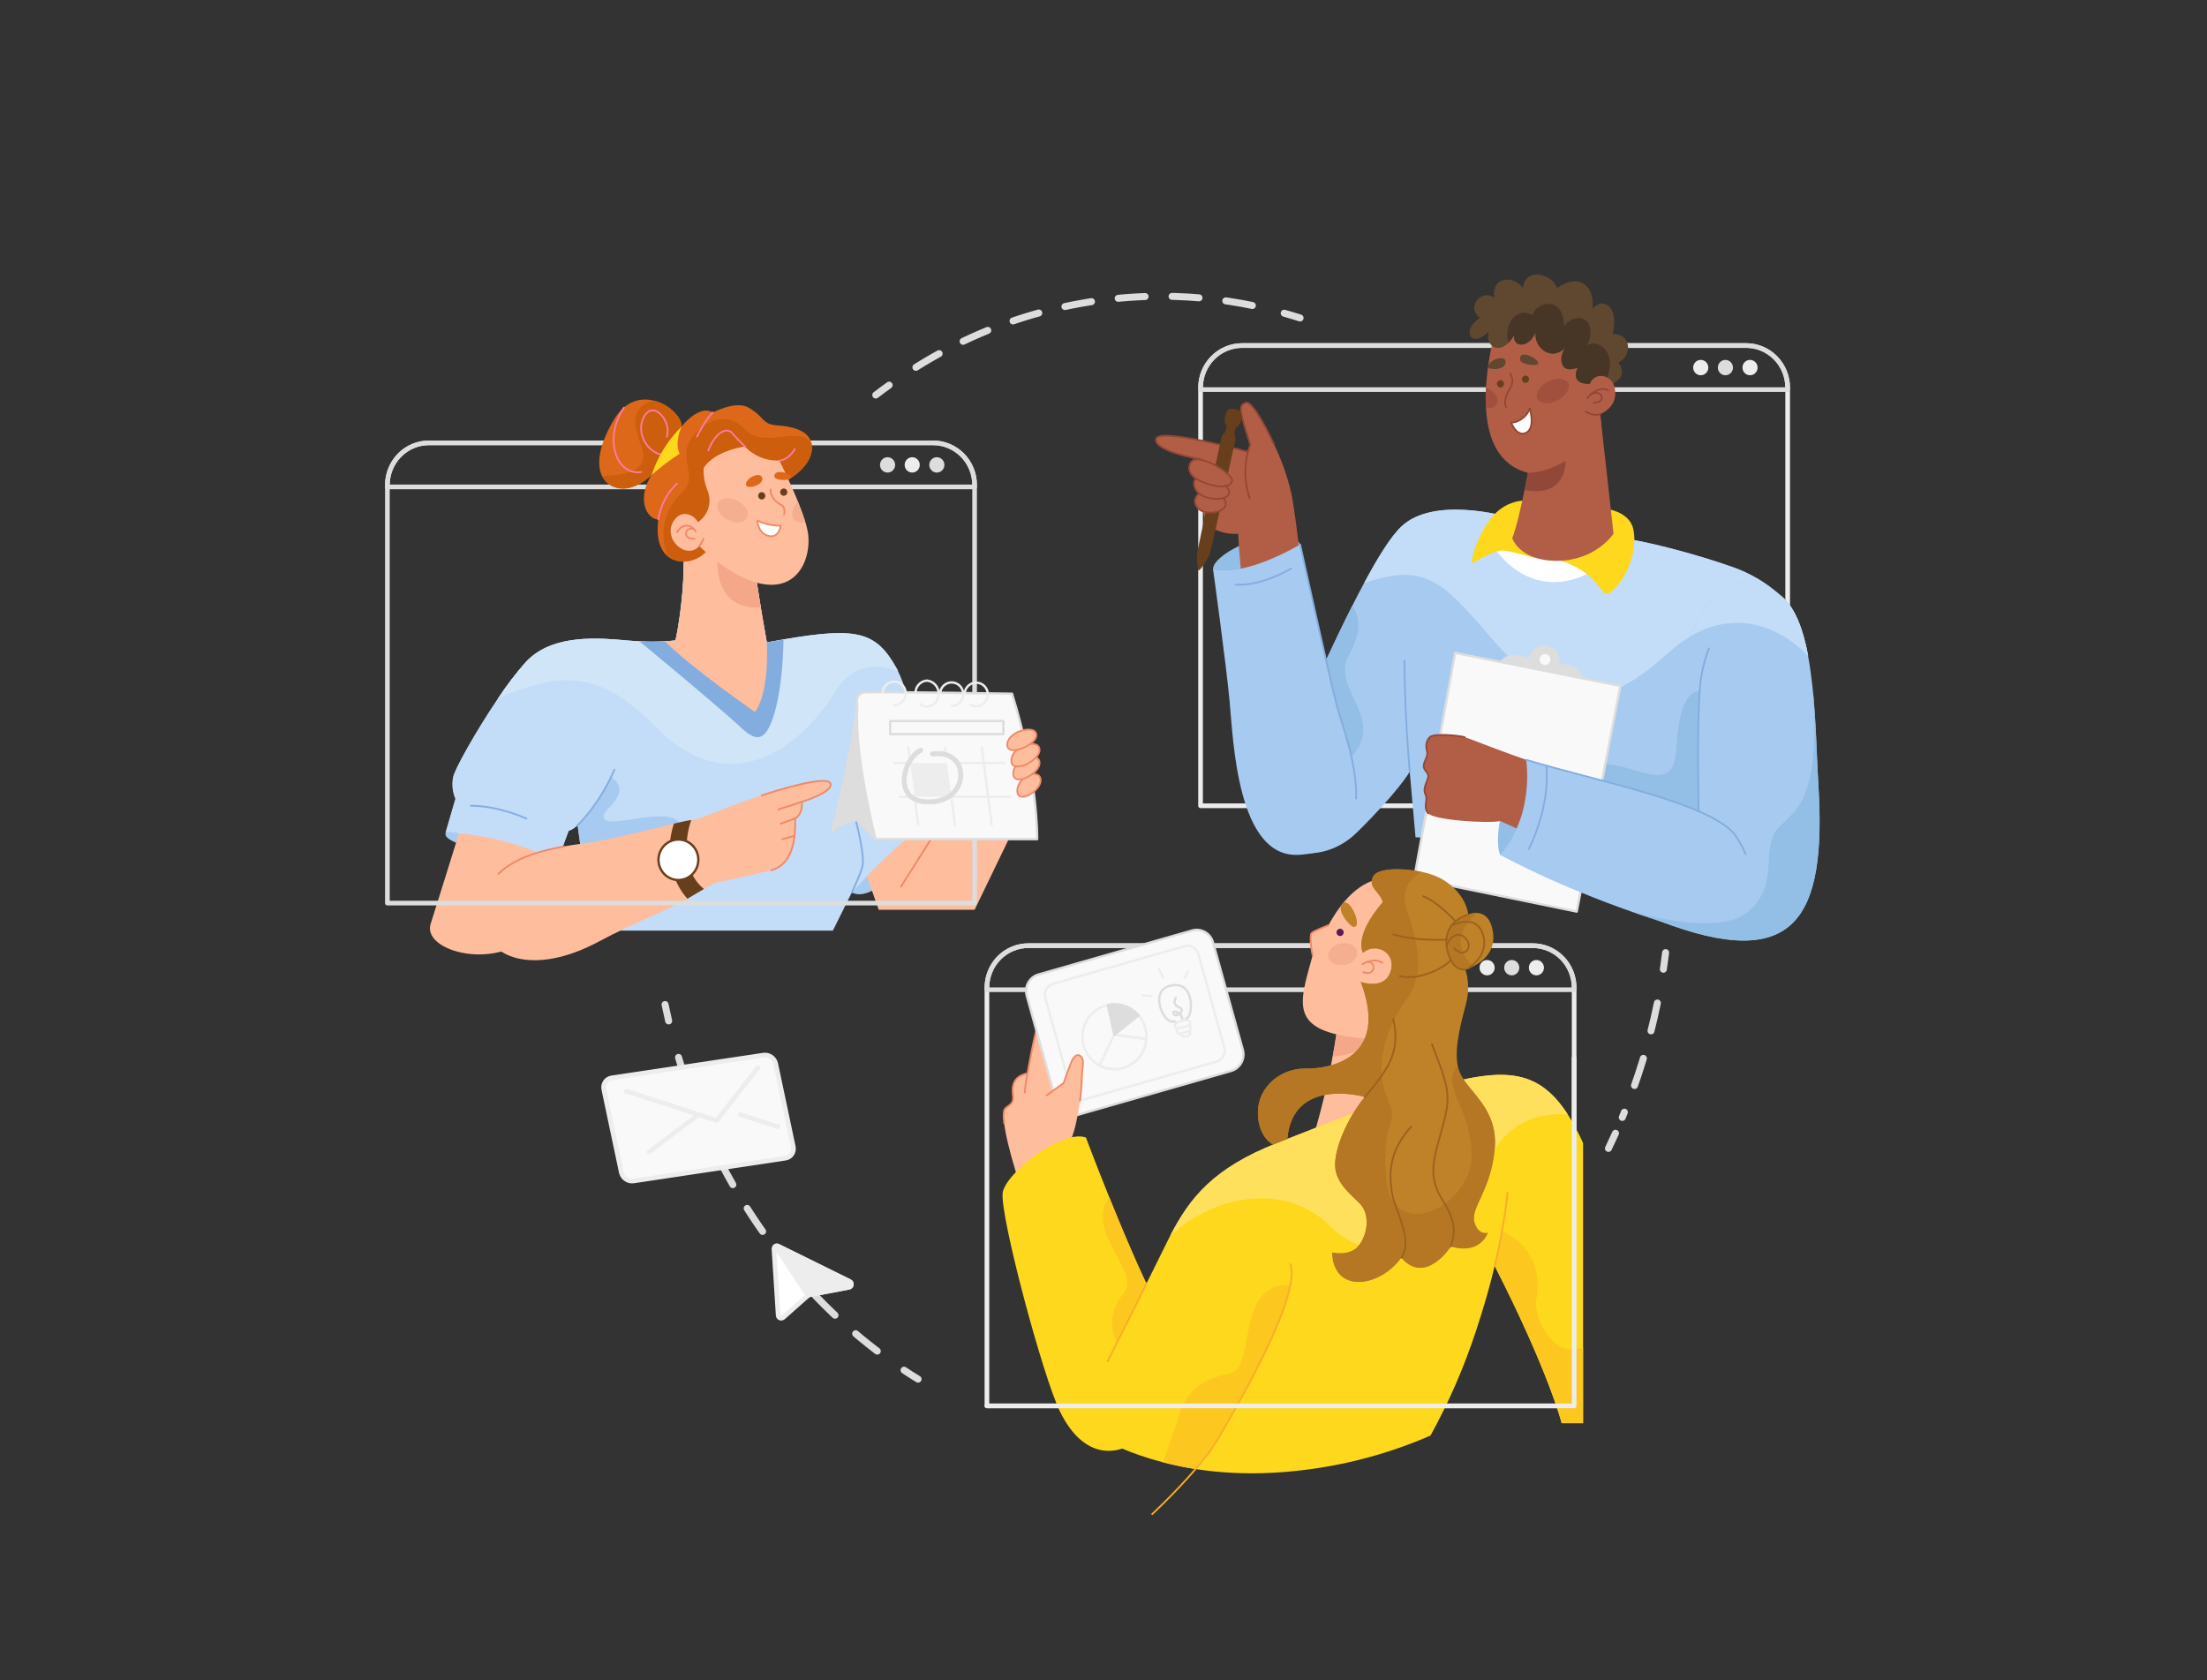 <svg width="947" height="721" viewBox="0 0 947 721" fill="none" xmlns="http://www.w3.org/2000/svg">
<rect x="0" y="0" width="947" height="721" fill="#333333" stroke="none"/>
<g id="homepage">
<g id="background">
<path id="Vector" d="M375.781 169.495C377.675 168.053 379.581 166.635 381.523 165.253" stroke="#DDDDDD" stroke-width="3" stroke-linecap="round" stroke-linejoin="round"/>
<path id="Vector_2" d="M393.005 157.611C424.613 137.723 461.053 127.162 498.24 127.112C513.81 127.105 529.326 128.965 544.466 132.652" stroke="#DDDDDD" stroke-width="3" stroke-linecap="round" stroke-linejoin="round" stroke-dasharray="11.57 11.57"/>
<path id="Vector_3" d="M551.036 134.394C553.316 135.035 555.589 135.716 557.854 136.437" stroke="#DDDDDD" stroke-width="3" stroke-linecap="round" stroke-linejoin="round"/>
<path id="Vector_4" d="M393.94 591.761C391.916 590.559 389.904 589.237 387.927 587.927" stroke="#DDDDDD" stroke-width="3" stroke-linecap="round" stroke-linejoin="round"/>
<path id="Vector_5" d="M376.433 579.732C334.8 548.068 303.324 500.638 288.693 445.001" stroke="#DDDDDD" stroke-width="3" stroke-linecap="round" stroke-linejoin="round" stroke-dasharray="11.9 11.9"/>
<path id="Vector_6" d="M286.917 438.056C286.373 435.724 285.856 433.381 285.367 431.026" stroke="#DDDDDD" stroke-width="3" stroke-linecap="round" stroke-linejoin="round"/>
<path id="Vector_7" d="M714.701 408.747C714.409 411.15 714.085 413.53 713.73 415.885" stroke="#DDDDDD" stroke-width="3" stroke-linecap="round" stroke-linejoin="round"/>
<path id="Vector_8" d="M711.161 430.377C707.726 447.197 702.683 463.638 696.104 479.465" stroke="#DDDDDD" stroke-width="3" stroke-linecap="round" stroke-linejoin="round" stroke-dasharray="12.25 12.25"/>
<path id="Vector_9" d="M693.192 486.254C692.206 488.441 691.196 490.608 690.162 492.755" stroke="#DDDDDD" stroke-width="3" stroke-linecap="round" stroke-linejoin="round"/>
<path id="Vector_10" d="M336.919 496.961L271.884 506.719C270.722 506.888 269.539 506.612 268.566 505.946C267.593 505.28 266.898 504.271 266.616 503.114L259.087 467.448C258.964 466.89 258.957 466.312 259.068 465.752C259.178 465.191 259.402 464.66 259.727 464.192C260.051 463.725 260.468 463.331 260.951 463.037C261.435 462.743 261.973 462.555 262.532 462.485L327.567 452.74C328.729 452.571 329.912 452.846 330.885 453.513C331.858 454.179 332.553 455.188 332.835 456.345L340.364 491.926C340.498 492.489 340.514 493.075 340.409 493.644C340.304 494.214 340.082 494.754 339.756 495.23C339.431 495.706 339.01 496.106 338.52 496.404C338.031 496.703 337.486 496.893 336.919 496.961Z" fill="#F9F9F9" stroke="#EDEDED" stroke-width="2" stroke-linecap="round" stroke-linejoin="round"/>
<path id="Vector_11" d="M268.711 468.302C269.41 468.169 307.479 480.811 307.479 480.811L325.235 458.075" stroke="#EDEDED" stroke-width="2" stroke-linecap="round" stroke-linejoin="round"/>
<path id="Vector_12" d="M278.536 494.258L299.725 478.251" stroke="#EDEDED" stroke-width="2" stroke-linecap="round" stroke-linejoin="round"/>
<path id="Vector_13" d="M317.659 478.251L333.782 483.43" stroke="#EDEDED" stroke-width="2" stroke-linecap="round" stroke-linejoin="round"/>
<path id="Vector_14" d="M364.252 552.334L347.324 555.567C347.096 555.609 346.884 555.713 346.709 555.867L336.055 565.312C335.872 565.47 335.65 565.574 335.413 565.612C335.176 565.65 334.933 565.62 334.712 565.527C334.49 565.434 334.298 565.28 334.157 565.083C334.016 564.886 333.931 564.654 333.912 564.411L332.101 535.943C332.083 535.703 332.133 535.463 332.244 535.25C332.355 535.038 332.523 534.861 332.728 534.742C332.908 534.636 333.113 534.581 333.32 534.581C333.528 534.581 333.732 534.636 333.912 534.742L364.595 549.883C364.84 550.002 365.042 550.197 365.171 550.441C365.299 550.684 365.348 550.963 365.309 551.236C365.271 551.51 365.148 551.764 364.958 551.961C364.767 552.158 364.52 552.289 364.252 552.334Z" fill="white" stroke="#EDEDED" stroke-width="2" stroke-linecap="round" stroke-linejoin="round"/>
<path id="Vector_15" d="M364.252 552.334L347.324 555.567C347.096 555.609 346.884 555.713 346.709 555.867L332.728 534.742C332.908 534.636 333.113 534.581 333.32 534.581C333.528 534.581 333.732 534.636 333.912 534.742L364.595 549.883C364.84 550.002 365.042 550.197 365.171 550.441C365.299 550.684 365.348 550.963 365.309 551.236C365.271 551.51 365.148 551.764 364.958 551.961C364.767 552.158 364.52 552.289 364.252 552.334Z" fill="#EDEDED" stroke="#EDEDED" stroke-width="2" stroke-linecap="round" stroke-linejoin="round"/>
</g>
<g id="Girl">
<g id="body">
<g id="Group">
<path id="Vector_16" d="M365.495 382.959C370.916 385.723 377.936 380.556 385.737 373.562L377.285 365.871C377.285 365.871 364.027 378.417 365.495 382.959Z" fill="#A7CAF0"/>
<path id="Vector_17" d="M437.763 349.877L418.195 390.361H377.036L370.182 370.918L393.478 349.877H437.763Z" fill="#FEBD9D"/>
<path id="Vector_18" d="M405.872 349.877L386.601 380.448" stroke="#EF8A66" stroke-width="0.75" stroke-linecap="round" stroke-linejoin="round"/>
<path id="Vector_19" d="M398.533 353.038C384.577 361.125 365.495 382.959 365.495 382.959L360.369 393.293L357.386 399.302H256.128C253.76 390.638 251.724 379.354 250.209 370.209C249.025 363.132 248.268 357.34 247.96 355.068L247.83 354.047C245.249 356.366 243.995 356.45 243.995 356.45L239.26 369.152L238.822 370.354C222.012 358.938 191.258 356.919 191.258 356.919L195.39 342.751C194.149 339.839 193.802 336.614 194.395 333.498C195.07 329.954 204.327 313.515 213.655 299.72C217.333 294.108 221.412 288.778 225.86 283.773C226.226 283.389 226.605 283.016 226.984 282.668C238.242 272.153 256.897 273.679 269.161 274.809C270.984 274.977 272.712 275.097 274.322 275.17C277.946 275.363 281.577 275.363 285.201 275.17C288.172 275.013 289.806 274.785 289.806 274.785C290.184 273.031 290.54 271.18 290.895 269.149C293.108 256.015 294.351 238.483 292.374 226.959L323.531 241.078C324.063 246.822 326.147 259.428 327.579 267.719C328.384 272.358 328.964 275.65 328.964 275.65C331.474 275.182 333.841 274.761 336.067 274.376C367.696 268.933 375.841 270.976 384.6 286.633C384.837 287.042 385.062 287.475 385.299 287.931C390.697 298.746 394.378 320.376 396.426 335.661C397.882 345.707 398.533 353.038 398.533 353.038Z" fill="#C3DCF8"/>
<path id="Vector_20" d="M398.533 353.038C384.849 360.981 366.205 382.154 365.506 382.935C365.755 382.406 369.827 373.851 370.241 370.918C370.656 367.986 369.212 359.31 366.974 351.151L396.568 335.71C397.882 345.707 398.533 353.038 398.533 353.038Z" fill="#C3DCF8"/>
<path id="Vector_21" d="M293.156 357.712C292.931 369.224 266.367 370.846 250.245 370.209C249.061 363.132 248.303 357.34 247.996 355.068L247.865 354.047C253.724 348.013 258.567 341.042 262.201 333.414C271.671 339.976 259.525 346.717 259.064 349.877C257.809 358.541 293.475 341.273 293.156 357.712Z" fill="#A7CAF0"/>
<path id="Vector_22" d="M385.417 287.979C376.184 284.723 365.814 284.831 358.629 296.475C342.447 322.696 312.072 343.148 281.685 312.193C277.53 307.847 272.984 303.905 268.108 300.417C250.15 287.943 234.963 290.467 213.726 299.708C217.404 294.096 221.483 288.766 225.931 283.762C226.297 283.377 226.676 283.005 227.055 282.656C238.313 272.141 256.968 273.668 269.232 274.797C271.055 274.965 272.783 275.086 274.393 275.158C278.017 275.351 281.648 275.351 285.272 275.158C288.243 275.001 289.877 274.773 289.877 274.773C290.256 273.019 290.611 271.168 290.966 269.137C293.179 256.003 294.422 238.471 292.445 226.947L323.602 241.066C324.134 246.81 326.218 259.416 327.65 267.707C328.455 272.346 329.035 275.638 329.035 275.638C331.545 275.17 333.912 274.749 336.138 274.365C367.767 268.921 375.912 270.964 384.671 286.622C384.955 287.09 385.18 287.523 385.417 287.979Z" fill="#D0E5F7"/>
<path id="Vector_23" d="M336.185 274.425C336.09 282.548 335.226 297.352 331.746 307.819C327.248 321.398 321.944 315.882 316.12 310.523C310.853 305.644 291.652 289.409 274.405 275.194C278.029 275.387 281.66 275.387 285.284 275.194C288.255 275.037 289.889 274.809 289.889 274.809C290.267 273.055 290.622 271.204 290.978 269.173C303.49 268.344 318.5 267.527 327.674 267.743C328.479 272.382 329.059 275.674 329.059 275.674C331.545 275.182 333.912 274.809 336.185 274.425Z" fill="#83ADDF"/>
<path id="Vector_24" d="M323.921 305.475C323.921 305.475 297.263 287.066 285.284 275.181C288.255 275.025 289.889 274.797 289.889 274.797C292.741 261.494 294.73 240.249 292.457 226.971L312.711 236.139L323.614 241.09C324.004 245.332 325.259 253.383 326.455 260.617C327.78 268.62 329.047 275.662 329.047 275.662C330.018 298.998 323.921 305.475 323.921 305.475Z" fill="#FEBD9D"/>
<path id="Vector_25" d="M365.495 382.959C365.743 382.43 369.815 373.875 370.23 370.942C370.644 368.01 369.2 359.334 366.962 351.175C366.844 350.754 366.726 350.322 366.596 349.901" stroke="#83ADDF" stroke-width="0.75" stroke-linecap="round" stroke-linejoin="round"/>
<path id="Vector_26" d="M326.443 260.654C305.407 261.963 307.775 239.011 307.953 238.435L312.688 236.176L323.59 241.126C323.992 245.368 325.247 253.419 326.443 260.654Z" fill="#F4A789"/>
<path id="Vector_27" d="M191.33 356.895C190.738 358.661 190.738 360.584 203.936 364.357L205.973 355.573C205.973 355.573 193.969 352.281 191.33 356.895Z" fill="#A7CAF0"/>
<path id="Vector_28" d="M198.562 352.269C195.461 362.531 184.641 396.898 184.641 396.898C181.706 409.504 218.532 417.735 231.636 396.322L238.845 361.846C226.931 353.976 212.68 350.587 198.562 352.269Z" fill="#FEBD9D"/>
<path id="Vector_29" d="M259.111 339.219C259.065 339.287 259.025 339.359 258.993 339.435C257.43 341.97 255.69 344.554 253.796 347.222L253.666 347.402C251.89 349.754 249.952 351.974 247.865 354.047C245.285 356.366 244.03 356.45 244.03 356.45L238.893 370.33C238.372 369.981 237.839 369.633 237.283 369.296C227.907 363.528 215.005 360.356 205.321 358.673C202.137 358.121 199.296 357.736 197.035 357.472C193.555 357.051 191.401 356.907 191.401 356.907L195.532 342.739C194.291 339.827 193.944 336.602 194.537 333.487C195.212 329.942 204.469 313.503 213.797 299.708C217.475 294.096 221.554 288.766 226.002 283.762C226.369 283.377 226.747 283.005 227.126 282.656C243.083 275.074 263.822 276.936 267.906 298.794C268.013 299.335 268.108 299.876 268.179 300.417C270.451 314.969 266.912 326.517 259.111 339.219Z" fill="#C3DCF8"/>
<path id="Vector_30" d="M268.108 300.417C250.15 287.943 234.963 290.467 213.726 299.708C217.404 294.096 221.483 288.766 225.931 283.762C226.297 283.377 226.676 283.005 227.055 282.656C243.012 275.074 263.751 276.936 267.835 298.794C267.942 299.371 268.037 299.912 268.108 300.417Z" fill="#D0E5F7"/>
<path id="Vector_31" d="M202.019 345.744C213.134 345.744 224.001 350.358 225.836 351.235" stroke="#83ADDF" stroke-width="0.75" stroke-linecap="round" stroke-linejoin="round"/>
<path id="Vector_32" d="M247.865 354.047C249.952 351.974 251.89 349.754 253.666 347.402L253.796 347.222C255.667 344.724 257.402 342.125 258.993 339.435C259.025 339.359 259.065 339.287 259.111 339.218C260.366 337.068 261.408 335.085 262.201 333.414C262.852 332.117 263.325 331.011 263.657 330.194" stroke="#83ADDF" stroke-width="0.75" stroke-linecap="round" stroke-linejoin="round"/>
<path id="Vector_33" d="M344.092 344.013C344.519 349.697 341.228 351.151 341.228 351.151C341.678 364.97 337.677 371.579 331.024 373.334C324.371 375.088 307.183 378.789 307.183 378.789C305.402 379.525 303.683 380.409 302.046 381.433C300.128 382.539 297.749 383.957 294.943 385.639C286.396 390.71 272.937 395.444 256.945 404C228.606 419.165 208.411 410.946 207.062 394.856C204.623 365.403 241.473 363.48 254.932 361.209C264.687 359.551 279.791 355.621 289.155 353.422C292.706 352.605 295.369 352.028 296.624 351.908C301.122 351.5 310.45 346.501 326.822 341.273C343.193 336.046 356.415 333.018 356.415 336.683C356.415 340.348 344.092 344.013 344.092 344.013Z" fill="#FEBD9D"/>
<path id="Vector_34" d="M326.845 341.273C343.205 336.022 356.439 333.018 356.439 336.683C356.439 340.348 344.045 344.049 344.045 344.049C344.471 349.733 341.18 351.187 341.18 351.187C341.63 365.006 337.629 371.615 330.977 373.37" stroke="#EF8A66" stroke-width="0.75" stroke-linecap="round" stroke-linejoin="round"/>
<path id="Vector_35" d="M213.927 374.92C221.03 367.938 232.406 364.922 242.018 363.216" stroke="#EF8A66" stroke-width="0.75" stroke-linecap="round" stroke-linejoin="round"/>
<path id="Vector_36" d="M302.046 381.433C300.128 382.539 297.749 383.957 294.943 385.639C288.35 378.177 284.929 366.616 289.155 353.386C292.706 352.569 295.369 351.992 296.624 351.872C293.57 360.344 293.002 374.163 302.046 381.433Z" fill="#683F1D"/>
<path id="Vector_37" d="M344.092 344.013L333.971 347.342" stroke="#EF8A66" stroke-width="0.75" stroke-linecap="round" stroke-linejoin="round"/>
<path id="Vector_38" d="M341.228 351.151L335.001 353.446" stroke="#EF8A66" stroke-width="0.75" stroke-linecap="round" stroke-linejoin="round"/>
<path id="Vector_39" d="M335.676 360.079L340.979 358.613" stroke="#EF8A66" stroke-width="0.75" stroke-linecap="round" stroke-linejoin="round"/>
<path id="Vector_40" d="M299.654 368.912C299.654 370.63 299.153 372.31 298.212 373.739C297.272 375.167 295.935 376.281 294.371 376.938C292.807 377.596 291.086 377.768 289.426 377.433C287.766 377.098 286.241 376.27 285.044 375.055C283.847 373.84 283.032 372.292 282.702 370.607C282.372 368.921 282.541 367.174 283.189 365.587C283.837 363.999 284.934 362.642 286.341 361.688C287.749 360.733 289.403 360.224 291.096 360.224C293.366 360.224 295.543 361.139 297.148 362.768C298.753 364.398 299.654 366.607 299.654 368.912Z" fill="white" stroke="#683F1D" stroke-linecap="round" stroke-linejoin="round"/>
</g>
</g>
<g id="bg">
<path id="Vector_41" d="M418.195 208.117V387.501H166.222V208.117C166.221 205.741 166.68 203.388 167.575 201.192C168.47 198.997 169.782 197.001 171.436 195.321C173.09 193.64 175.055 192.307 177.217 191.397C179.379 190.488 181.697 190.02 184.038 190.02H400.38C402.72 190.02 405.038 190.488 407.2 191.397C409.362 192.307 411.327 193.64 412.981 195.321C414.636 197.001 415.948 198.997 416.842 201.192C417.737 203.388 418.197 205.741 418.195 208.117Z" stroke="#DDDDDD" stroke-width="2" stroke-linecap="round" stroke-linejoin="round"/>
<path id="Vector_42" d="M418.195 208.117V208.922H166.222V208.117C166.221 205.741 166.68 203.388 167.575 201.192C168.47 198.997 169.782 197.001 171.436 195.321C173.09 193.64 175.055 192.307 177.217 191.397C179.379 190.488 181.697 190.02 184.038 190.02H400.38C402.72 190.02 405.038 190.488 407.2 191.397C409.362 192.307 411.327 193.64 412.981 195.321C414.636 197.001 415.948 198.997 416.842 201.192C417.737 203.388 418.197 205.741 418.195 208.117Z" stroke="#DDDDDD" stroke-width="2" stroke-linecap="round" stroke-linejoin="round"/>
<path id="Vector_43" d="M384.091 199.477C384.091 200.128 383.901 200.764 383.545 201.306C383.188 201.847 382.682 202.269 382.089 202.519C381.496 202.768 380.844 202.833 380.215 202.706C379.586 202.579 379.008 202.265 378.554 201.805C378.101 201.344 377.792 200.758 377.667 200.119C377.542 199.48 377.606 198.818 377.851 198.217C378.097 197.615 378.513 197.101 379.046 196.739C379.579 196.377 380.206 196.184 380.848 196.184C381.274 196.184 381.696 196.269 382.089 196.435C382.483 196.6 382.84 196.843 383.141 197.148C383.443 197.454 383.681 197.817 383.844 198.217C384.007 198.616 384.091 199.044 384.091 199.477Z" fill="#DDDDDD"/>
<path id="Vector_44" d="M391.419 202.769C393.21 202.769 394.662 201.295 394.662 199.477C394.662 197.658 393.21 196.184 391.419 196.184C389.627 196.184 388.175 197.658 388.175 199.477C388.175 201.295 389.627 202.769 391.419 202.769Z" fill="#EDEDED"/>
<path id="Vector_45" d="M405.233 199.477C405.233 200.128 405.043 200.765 404.686 201.307C404.329 201.849 403.821 202.271 403.228 202.52C402.635 202.769 401.982 202.833 401.353 202.705C400.723 202.577 400.145 202.262 399.692 201.801C399.239 201.339 398.931 200.751 398.807 200.112C398.683 199.472 398.749 198.81 398.997 198.208C399.244 197.607 399.661 197.093 400.196 196.733C400.731 196.373 401.36 196.182 402.002 196.184C402.427 196.184 402.848 196.269 403.241 196.435C403.634 196.601 403.991 196.843 404.291 197.149C404.591 197.455 404.829 197.818 404.991 198.218C405.152 198.617 405.235 199.045 405.233 199.477Z" fill="#DDDDDD"/>
</g>
<g id="Calendar">
<path id="Vector_46" d="M357.055 356.775C361.103 352.413 367.862 351.872 367.862 351.872L375.687 360.079C375.687 360.079 377.912 335.842 367.862 302.592C365.956 318.826 360.073 344.95 357.055 356.775Z" fill="#DDDDDD" stroke="#DDDDDD" stroke-linecap="round" stroke-linejoin="round"/>
<path id="Vector_47" d="M434.259 297.665C445.564 334.075 445.019 360.079 445.019 360.079H375.687C375.687 360.079 366.347 323.945 367.862 302.592C367.862 302.592 366.548 297.557 370.893 297.112C375.237 296.667 434.259 297.665 434.259 297.665Z" fill="#F9F9F9" stroke="#DDDDDD" stroke-linecap="round" stroke-linejoin="round"/>
<path id="Vector_48" d="M378.705 297.304C378.699 297.204 378.699 297.104 378.705 297.004C378.806 296.031 379.182 295.109 379.788 294.349C380.394 293.589 381.205 293.024 382.121 292.722C383.037 292.419 384.02 292.393 384.95 292.646C385.881 292.898 386.719 293.42 387.364 294.146C388.009 294.873 388.432 295.773 388.583 296.739C388.735 297.705 388.607 298.694 388.215 299.588C387.824 300.481 387.186 301.241 386.379 301.774C385.571 302.307 384.628 302.591 383.665 302.592" stroke="#EDEDED" stroke-linecap="round" stroke-linejoin="round"/>
<path id="Vector_49" d="M413.934 297.304C414.061 296.342 414.459 295.436 415.079 294.697C415.7 293.957 416.517 293.415 417.433 293.134C418.349 292.853 419.326 292.846 420.246 293.114C421.166 293.382 421.99 293.912 422.621 294.643C423.252 295.374 423.662 296.273 423.803 297.234C423.943 298.195 423.808 299.177 423.414 300.062C423.019 300.947 422.382 301.698 421.579 302.226C420.775 302.753 419.839 303.035 418.882 303.036C418.05 303.035 417.234 302.811 416.514 302.387" stroke="#EDEDED" stroke-linecap="round" stroke-linejoin="round"/>
<path id="Vector_50" d="M392.851 297.088C392.906 295.77 393.443 294.521 394.359 293.585C395.274 292.649 396.501 292.094 397.799 292.029C399.165 292.173 400.43 292.825 401.35 293.861C402.269 294.896 402.779 296.241 402.779 297.635C402.779 299.029 402.269 300.374 401.35 301.409C400.43 302.444 399.165 303.097 397.799 303.241C396.683 303.223 395.611 302.796 394.781 302.039" stroke="#EDEDED" stroke-linecap="round" stroke-linejoin="round"/>
<path id="Vector_51" d="M403.41 297.208C403.535 296.247 403.93 295.342 404.549 294.603C405.167 293.864 405.982 293.321 406.896 293.04C407.81 292.758 408.784 292.75 409.703 293.016C410.622 293.282 411.445 293.811 412.075 294.539C412.706 295.268 413.116 296.166 413.256 297.125C413.397 298.084 413.263 299.064 412.87 299.948C412.476 300.831 411.841 301.581 411.038 302.108C410.236 302.634 409.302 302.915 408.346 302.916" stroke="#EDEDED" stroke-linecap="round" stroke-linejoin="round"/>
<path id="Vector_52" d="M430.542 309.369H381.961V315.005H430.542V309.369Z" stroke="#DDDDDD" stroke-linecap="round" stroke-linejoin="round"/>
<path id="Vector_53" d="M393.999 353.939L393.384 349.192L390.259 324.762L389.738 320.749" stroke="#EDEDED" stroke-linecap="round" stroke-linejoin="round"/>
<path id="Vector_54" d="M409.767 353.939L409.116 348.856L406.062 325.075L405.505 320.749" stroke="#EDEDED" stroke-linecap="round" stroke-linejoin="round"/>
<path id="Vector_55" d="M421.285 320.737L425.534 353.951" stroke="#EDEDED" stroke-linecap="round" stroke-linejoin="round"/>
<path id="Vector_56" d="M431.063 327.382H406.358H390.59H383.677" stroke="#EDEDED" stroke-linecap="round" stroke-linejoin="round"/>
<path id="Vector_57" d="M433.466 341.886H408.216H392.449H386.068" stroke="#EDEDED" stroke-linecap="round" stroke-linejoin="round"/>
<g id="Vector_58">
<path d="M395.088 321.89C387.252 325.952 383.476 342.884 396.769 344.013C416.36 345.671 417.296 321.181 400.131 323.489" fill="#F9F9F9"/>
<path d="M395.088 321.89C387.252 325.952 383.476 342.884 396.769 344.013C416.36 345.671 417.296 321.181 400.131 323.489" stroke="#DDDDDD" stroke-width="2" stroke-linecap="round" stroke-linejoin="round"/>
</g>
<path id="Vector_59" d="M408.216 341.886H392.449L390.59 327.382H406.358L408.216 341.886Z" fill="#EDEDED"/>
<path id="Vector_60" d="M436.543 339.699C436.875 345.215 447.197 339.146 446.487 334.316C445.777 329.485 436.153 333.306 436.543 339.699Z" fill="#FEBD9D" stroke="#EF8A66" stroke-width="0.75" stroke-linecap="round" stroke-linejoin="round"/>
<path id="Vector_61" d="M434.791 332.273C435.17 337.801 446.795 331.732 446.037 326.889C445.279 322.047 434.353 325.892 434.791 332.273Z" fill="#FEBD9D" stroke="#EF8A66" stroke-width="0.75" stroke-linecap="round" stroke-linejoin="round"/>
<path id="Vector_62" d="M433.975 326.733C434.377 332.249 446.842 326.18 446.025 321.35C445.208 316.519 433.513 320.34 433.975 326.733Z" fill="#FEBD9D" stroke="#EF8A66" stroke-width="0.75" stroke-linecap="round" stroke-linejoin="round"/>
<path id="Vector_63" d="M432.223 319.896C432.637 324.907 445.492 319.403 444.652 315.017C443.812 310.631 431.737 314.104 432.223 319.896Z" fill="#FEBD9D" stroke="#EF8A66" stroke-width="0.75" stroke-linecap="round" stroke-linejoin="round"/>
<path id="Vector_64" d="M395.088 321.89C387.252 325.952 383.476 342.884 396.769 344.013C416.36 345.671 417.296 321.181 400.131 323.489" stroke="#DDDDDD" stroke-width="2" stroke-linecap="round" stroke-linejoin="round"/>
</g>
<g id="head">
<path id="Vector_65" d="M348.307 193.3C347.277 201.988 335.83 207.083 335.83 207.083L304.07 235.226C300.815 240.502 291.948 243.157 286.55 238.747C283.39 236.176 281.425 231.189 282.49 222.885C281.606 222.885 280.742 222.622 280.004 222.128C276.346 219.833 274.085 212.515 279.578 203.827C279.187 204.211 271.872 211.433 264.343 209.246C263.048 208.895 261.842 208.269 260.803 207.409C259.765 206.55 258.917 205.476 258.318 204.259C255.95 199.344 256.779 191.149 263.538 179.914C268.344 171.898 275.032 170.456 280.762 171.959C287.249 173.641 292.505 179.048 292.505 182.978C293.936 181.195 295.596 179.615 297.441 178.279C299.974 176.489 303.111 175.275 305.917 177.006C305.917 177.006 315.789 171.61 321.4 174.987C328.384 179.168 326.845 182.077 333.64 182.533C338.695 182.87 346.661 184.167 348.117 189.984C348.394 191.066 348.459 192.193 348.307 193.3Z" fill="#DD6819"/>
<path id="Vector_66" d="M292.505 182.978L279.602 203.803C278.68 204.678 277.695 205.481 276.654 206.206C273.754 208.249 269.114 210.58 264.379 209.21C263.084 208.859 261.877 208.233 260.839 207.373C259.8 206.514 258.953 205.44 258.353 204.223C273.056 203.911 278.229 199.741 275.21 191.534C272.405 183.891 269.493 174.29 280.797 171.922C285.22 173.04 289.063 175.813 291.558 179.685C292.146 180.682 292.472 181.816 292.505 182.978Z" fill="#CC5E0D"/>
<path id="Vector_67" d="M348.307 193.3C347.277 201.988 335.83 207.083 335.83 207.083L304.07 235.226C300.815 240.502 291.948 243.157 286.55 238.747C284.684 234.203 284.225 229.189 285.236 224.374C286.247 219.559 288.679 215.171 292.209 211.794C298.719 205.785 293.949 201.303 294.576 193.396C295.204 185.489 309.456 173.316 319.66 184.24C327.662 192.807 342.719 182.449 348.176 189.984C348.434 191.07 348.478 192.197 348.307 193.3Z" fill="#CC5E0D"/>
<path id="Vector_68" d="M328.834 250.8C314.558 249.31 300.069 234.277 300.069 234.277C294.624 240.574 283.887 231.165 289.202 223.33C292.682 218.175 298.127 221.239 299.453 224.051C301.662 222.603 303.282 220.395 304.015 217.831C304.748 215.268 304.544 212.523 303.442 210.099C302.274 207.124 301.769 203.923 301.963 200.726C306.792 193.276 319.601 191.57 319.601 191.57C321.494 193.596 323.797 195.182 326.351 196.219C328.905 197.256 331.65 197.72 334.398 197.578C334.398 197.578 338.789 206.29 342.364 215.146C342.435 215.339 342.53 215.555 342.601 215.747C343.607 218.271 344.542 220.794 345.276 223.101C345.347 223.33 345.406 223.534 345.477 223.75C346.065 225.573 346.501 227.442 346.78 229.338C347.928 238.867 343.098 252.35 328.834 250.8Z" fill="#FEBD9D"/>
<path id="Vector_69" d="M334.764 211.169C334.764 211.478 334.855 211.78 335.024 212.037C335.193 212.294 335.433 212.494 335.714 212.612C335.996 212.73 336.305 212.761 336.604 212.701C336.902 212.641 337.176 212.492 337.392 212.274C337.607 212.055 337.753 211.777 337.813 211.474C337.872 211.171 337.842 210.857 337.725 210.571C337.609 210.286 337.411 210.042 337.158 209.87C336.905 209.698 336.608 209.607 336.303 209.607C335.896 209.61 335.507 209.775 335.219 210.068C334.931 210.36 334.768 210.756 334.764 211.169Z" fill="#683F1D"/>
<path id="Vector_70" d="M326.845 214.305C327.695 214.305 328.384 213.606 328.384 212.743C328.384 211.88 327.695 211.181 326.845 211.181C325.995 211.181 325.306 211.88 325.306 212.743C325.306 213.606 325.995 214.305 326.845 214.305Z" fill="#683F1D"/>
<path id="Vector_71" d="M325.034 223.318C328.119 224.888 331.54 225.652 334.989 225.541C334.989 225.541 334.327 231.393 329.378 229.831C325.058 228.473 325.034 223.318 325.034 223.318Z" fill="white" stroke="#EF8A66" stroke-width="0.75" stroke-linecap="round" stroke-linejoin="round"/>
<path id="Vector_72" d="M320.157 208.153C320.725 210.075 327.84 208.153 327.058 205.028C326.277 201.904 319.34 205.485 320.157 208.153Z" fill="#DD6819"/>
<path id="Vector_73" d="M332.243 204.283C332.137 206.374 339.417 206.518 339.417 204.716C339.417 203.082 332.433 200.907 332.243 204.283Z" fill="#DD6819"/>
<path id="Vector_74" d="M282.49 222.885C283.372 216.971 286.191 211.531 290.492 207.444" stroke="#FF79A0" stroke-width="0.75" stroke-linecap="round" stroke-linejoin="round"/>
<path id="Vector_75" d="M305.917 176.993C303.679 178.808 300.329 184.708 299.027 187.364" stroke="#FF79A0" stroke-width="0.75" stroke-linecap="round" stroke-linejoin="round"/>
<path id="Vector_76" d="M303.928 193.312C306.568 186.174 311.646 182.954 314.025 185.694C316.405 188.433 319.601 191.558 319.601 191.558" stroke="#FF79A0" stroke-width="0.75" stroke-linecap="round" stroke-linejoin="round"/>
<path id="Vector_77" d="M334.398 197.638C337.357 197.518 340.174 194.454 341.027 192.675" stroke="#FF79A0" stroke-width="0.75" stroke-linecap="round" stroke-linejoin="round"/>
<path id="Vector_78" d="M275.175 202.517C264.26 204.247 258.874 187.845 267.741 174.879" stroke="#FF79A0" stroke-width="0.75" stroke-linecap="round" stroke-linejoin="round"/>
<path id="Vector_79" d="M286.112 187.364C288.397 181.356 280.774 171.658 276.642 178.315C271.907 185.934 278.82 196.04 286.112 195.139" stroke="#FF79A0" stroke-width="0.75" stroke-linecap="round" stroke-linejoin="round"/>
<path id="Vector_80" d="M279.602 203.803C282.215 195.92 286.637 188.782 292.505 182.978C292.505 182.978 289.19 189.803 291.617 194.658C287.405 197.415 283.39 200.471 279.602 203.803Z" fill="#FED81D"/>
<path id="Vector_81" d="M290.492 228.473C292.694 224.519 296.518 224.736 298.53 228.064" stroke="#EF8A66" stroke-width="0.75" stroke-linecap="round" stroke-linejoin="round"/>
<path id="Vector_82" d="M297.725 227.007C293.191 225.805 293.179 231.982 297.997 231.105" stroke="#EF8A66" stroke-width="0.75" stroke-linecap="round" stroke-linejoin="round"/>
<path id="Vector_83" d="M330.657 210.039C330.586 213.644 333.427 215.711 335.297 216.709C337.168 217.706 336.552 220.314 336.422 220.698" stroke="#EF8A66" stroke-width="0.75" stroke-linecap="round" stroke-linejoin="round"/>
<path id="Vector_84" d="M300.081 234.325C300.807 233.373 301.411 232.331 301.88 231.225" stroke="#EF8A66" stroke-width="0.75" stroke-linecap="round" stroke-linejoin="round"/>
<path id="Vector_85" d="M320.583 222.14C319.399 224.423 315.765 224.844 312.297 223.101C308.829 221.359 307.017 218.078 308.154 215.795C309.29 213.512 312.972 213.092 316.44 214.846C319.908 216.6 321.72 219.905 320.583 222.14Z" fill="#F4AF90"/>
<path id="Vector_86" d="M345.477 223.798C344.735 224.147 343.91 224.274 343.099 224.166C342.288 224.057 341.524 223.717 340.896 223.186C339.18 221.443 339.831 217.91 342.364 215.194C342.435 215.387 342.53 215.603 342.601 215.795C343.607 218.319 344.542 220.842 345.276 223.15C345.347 223.378 345.406 223.582 345.477 223.798Z" fill="#F4AF90"/>
</g>
</g>
<g id="Man Top">
<g id="background_2">
<path id="Vector_87" d="M767.07 166.359V345.744H515.144V166.359C515.144 161.559 517.023 156.956 520.366 153.562C523.709 150.168 528.244 148.262 532.972 148.262H749.314C754.03 148.278 758.548 150.192 761.877 153.584C765.206 156.977 767.073 161.571 767.07 166.359V166.359Z" stroke="#EDEDED" stroke-width="2" stroke-linecap="round" stroke-linejoin="round"/>
<path id="Vector_88" d="M767.07 166.359V167.164H515.144V166.359C515.144 161.559 517.023 156.956 520.366 153.562C523.709 150.168 528.244 148.262 532.972 148.262H749.314C754.03 148.278 758.548 150.192 761.877 153.584C765.206 156.977 767.073 161.571 767.07 166.359V166.359Z" stroke="#DDDDDD" stroke-width="2" stroke-linecap="round" stroke-linejoin="round"/>
<path id="Vector_89" d="M733.013 157.719C733.013 158.37 732.823 159.008 732.466 159.549C732.109 160.091 731.602 160.513 731.009 160.762C730.415 161.011 729.762 161.075 729.133 160.947C728.503 160.819 727.926 160.504 727.472 160.043C727.019 159.581 726.711 158.993 726.587 158.354C726.464 157.714 726.53 157.052 726.777 156.45C727.024 155.849 727.442 155.336 727.977 154.975C728.512 154.615 729.14 154.424 729.782 154.426C730.207 154.426 730.628 154.511 731.021 154.677C731.414 154.843 731.771 155.085 732.071 155.391C732.371 155.697 732.609 156.06 732.771 156.46C732.933 156.859 733.015 157.287 733.013 157.719Z" fill="#EDEDED"/>
<path id="Vector_90" d="M743.596 157.719C743.596 158.37 743.406 159.007 743.05 159.548C742.693 160.089 742.187 160.511 741.594 160.761C741.001 161.01 740.349 161.075 739.72 160.948C739.091 160.821 738.513 160.507 738.059 160.047C737.606 159.586 737.297 159 737.172 158.361C737.046 157.722 737.111 157.06 737.356 156.459C737.602 155.857 738.017 155.343 738.551 154.981C739.084 154.619 739.711 154.426 740.353 154.426C741.213 154.426 742.038 154.773 742.646 155.391C743.254 156.008 743.596 156.846 743.596 157.719Z" fill="#DDDDDD"/>
<path id="Vector_91" d="M754.167 157.719C754.167 158.37 753.977 159.007 753.621 159.548C753.264 160.089 752.758 160.511 752.165 160.761C751.572 161.01 750.92 161.075 750.291 160.948C749.662 160.821 749.084 160.507 748.63 160.047C748.177 159.586 747.868 159 747.743 158.361C747.617 157.722 747.682 157.06 747.927 156.459C748.173 155.857 748.588 155.343 749.122 154.981C749.655 154.619 750.282 154.426 750.924 154.426C751.784 154.426 752.609 154.773 753.217 155.391C753.825 156.008 754.167 156.846 754.167 157.719Z" fill="#EDEDED"/>
<path id="Vector_92" d="M520.519 244.347C519.867 236.848 552.48 222.633 557.866 233.604L547.212 244.347C547.212 244.347 525.206 253.203 520.519 244.347Z" fill="#93BEE5"/>
</g>
<g id="hand">
<path id="Vector_93" d="M536.476 190.717C531.741 175.768 531.385 173.893 534.558 172.776C537.73 171.658 545.768 188.638 546.679 190.717C549.864 197.26 552.318 204.144 553.995 211.241C555.404 217.874 557.25 233.147 557.546 236.824C558.801 252.35 533.587 257.073 532.486 244.996C531.385 232.919 531.302 229.014 531.302 229.014C531.302 229.014 518.281 230.215 516.458 220.386C514.635 210.556 515.144 197.073 515.144 197.073C515.144 197.073 495.352 193.745 496.039 188.445C496.725 183.146 535.457 193.853 535.457 193.853L536.476 190.717Z" fill="#B25E47"/>
<path id="Vector_94" d="M515.144 197.073C515.144 197.073 495.352 193.744 496.039 188.445C496.725 183.146 535.457 193.853 535.457 193.853L536.476 190.752C531.741 175.803 531.385 173.929 534.558 172.811C537.73 171.694 545.768 188.673 546.679 190.752" stroke="#934735" stroke-width="0.75" stroke-linecap="round" stroke-linejoin="round"/>
<path id="Vector_95" d="M535.457 193.817C533.757 200.441 534.029 207.429 536.239 213.897" stroke="#934735" stroke-width="0.75" stroke-linecap="round" stroke-linejoin="round"/>
<path id="Vector_96" d="M526.189 182.353C529.29 183.987 531.741 184.336 532.664 179.841C533.587 175.347 529.219 175.239 527.81 175.479C525.644 175.84 524.851 181.644 526.189 182.353Z" fill="#683F1D"/>
<path id="Vector_97" d="M526.769 181.199C526.282 182.951 525.887 184.728 525.585 186.523C526.094 186.787 529.136 187.833 529.539 186.787C530.003 184.952 530.332 183.084 530.521 181.199H526.769Z" fill="#683F1D"/>
<path id="Vector_98" d="M523.999 188.013C522.377 195.379 513.996 235.755 513.712 237.077C513.428 238.399 513.807 244.503 514.316 244.731C514.825 244.96 517.749 240.598 518.814 238.387C519.879 236.176 529.302 191.87 529.882 189.803C531.326 184.768 525.064 183.194 523.999 188.013Z" fill="#683F1D"/>
<path id="Vector_99" d="M516.624 210.929C512.564 211.878 511.415 215.807 514.41 218.415C517.63 221.227 525.561 219.977 525.928 216.384C526.295 212.791 520.01 210.147 516.624 210.929Z" fill="#B25E47" stroke="#934735" stroke-width="0.75" stroke-linecap="round" stroke-linejoin="round"/>
<path id="Vector_100" d="M516.257 204.488C512.09 203.863 511.072 208.093 514.043 211.337C517.015 214.582 526.828 215.315 527.384 211.457C527.941 207.6 518.814 204.872 516.257 204.488Z" fill="#B25E47" stroke="#934735" stroke-width="0.75" stroke-linecap="round" stroke-linejoin="round"/>
<path id="Vector_101" d="M512.564 197.266C517.796 196.064 529.136 203.815 528.675 206.23C528.118 209.27 522.756 209.727 515.204 206.47C508.113 203.418 510.007 197.878 512.564 197.266Z" fill="#B25E47" stroke="#934735" stroke-width="0.75" stroke-linecap="round" stroke-linejoin="round"/>
</g>
<g id="body_2">
<g id="Group_2">
<path id="Vector_102" d="M764.43 255.823C748.189 255.018 734.742 269.882 730.575 286.97C730.457 287.451 730.35 287.967 730.255 288.532C729.812 291.162 729.5 293.813 729.32 296.475C727.592 319.03 729.225 363.889 729.391 364.97C729.45 365.343 717.897 364.97 701.869 364.201C695.95 363.925 689.463 363.624 682.692 363.276C648.269 361.557 607.382 359.238 607.382 359.238L604.896 331.167C604.896 331.167 599.747 340.012 582.133 357.28C564.519 374.547 536.357 364.922 539.388 343.208C541.282 329.569 549.213 319.595 558.825 302.892C561.796 297.725 564.933 291.921 568.082 285.155C572.296 276.167 576.368 267.587 580.298 259.836C582.014 256.424 583.707 253.167 585.353 250.115C591.532 238.543 597.072 229.783 601.534 225.685C614.946 213.356 643.688 220.458 651.347 222.957C662.756 226.727 674.596 228.993 686.575 229.699C703.562 230.9 729.356 238.339 743.016 243.169C750.895 245.855 758.147 250.153 764.324 255.799L764.43 255.823Z" fill="#A7CAF0"/>
<path id="Vector_103" d="M775.865 281.406C760.997 266.265 738.423 259.656 715.766 280.205C689.416 304.034 669.198 308.179 639.556 273.379C618.119 248.144 610.685 241.787 585.353 250.163C591.532 238.591 597.072 229.831 601.534 225.733C614.946 213.404 643.688 220.506 651.347 223.005C662.758 226.759 674.598 229.009 686.575 229.699C703.562 230.9 729.356 238.339 743.016 243.169C750.895 245.855 758.147 250.153 764.324 255.799C770.266 260.557 773.735 270.075 775.865 281.406Z" fill="#C3DCF8"/>
<path id="Vector_104" d="M579.872 324.714C570.402 335.145 561.891 312.529 558.825 302.892C561.796 297.725 564.933 291.921 568.082 285.155C572.296 276.167 576.368 267.587 580.298 259.836C587.282 270.651 577.848 280.601 577.185 285.504C575.456 298.614 593.449 309.742 579.872 324.714Z" fill="#93BEE5"/>
<path id="Vector_105" d="M520.519 244.347C535.15 247.483 557.866 233.604 557.866 233.604C557.866 233.604 570.378 290.335 573.645 302.916C576.912 315.498 597.817 364.778 557.073 366.797C530.924 368.095 529.172 317.637 527.621 301.029C526.07 284.422 520.519 244.347 520.519 244.347Z" fill="#A7CAF0"/>
<path id="Vector_106" d="M530.213 250.836C541.471 251.641 554.007 243.95 554.007 243.95" stroke="#83ADDF" stroke-width="0.75" stroke-linecap="round" stroke-linejoin="round"/>
<path id="Vector_107" d="M557.866 233.604C557.866 233.604 570.378 290.335 573.645 302.916C575.433 309.778 582.464 327.562 581.872 342.643" stroke="#83ADDF" stroke-width="0.75" stroke-linecap="round" stroke-linejoin="round"/>
<path id="Vector_108" d="M639.556 232.15C646.848 245.885 666.191 259.091 689.534 240.862C689.534 240.862 692.044 233.292 691.784 233.292C691.523 233.292 642.859 227.283 642.859 227.283L639.556 232.15Z" fill="white"/>
<path id="Vector_109" d="M658.769 215.182C652.755 213.801 644.043 215.351 638.029 224.724C632.016 234.097 631.247 241.823 631.59 241.739C631.933 241.655 641.06 235.803 645.144 236.236C649.228 236.668 658.378 239.408 658.378 239.408L658.769 215.182Z" fill="#FED81D"/>
<path id="Vector_110" d="M685.865 217.934C685.865 217.934 699.158 218.018 700.934 227.476C702.71 236.933 697.809 248.276 691.795 253.516C685.782 258.755 689.085 245.945 667.493 239.937L685.865 217.934Z" fill="#FED81D"/>
<path id="Vector_111" d="M692.352 228.99C692.352 228.99 684.965 240.381 668.511 240.634C652.057 240.886 648.896 230.936 648.896 230.936C650.684 226.418 652.826 216.781 654.199 210.027C655.075 205.761 655.644 202.637 655.644 202.637C655.644 202.637 658.366 175.888 686.611 177.498L687.096 181.884L692.352 228.99Z" fill="#B25E47"/>
<path id="Vector_112" d="M654.199 210.292C655.075 206.038 655.644 202.901 655.644 202.901L671.719 195.247C671.719 195.247 674.264 213.897 654.199 210.292Z" fill="#914839"/>
<path id="Vector_113" d="M604.896 331.167C602.623 304.827 602.623 283.497 602.623 283.497" stroke="#83ADDF" stroke-width="0.75" stroke-linecap="round" stroke-linejoin="round"/>
</g>
</g>
<g id="body_3">
<path id="Vector_114" d="M712.227 395.228C710.848 394.718 709.532 394.044 708.309 393.221C700.022 387.706 699.371 376.963 701.869 364.153C703.81 354.347 707.622 343.34 711.339 332.549C715.589 320.244 719.744 308.239 720.916 298.626C721.081 297.28 721.176 295.994 721.223 294.769C721.45 287.397 722.779 280.104 725.165 273.139C731.96 253.744 746.769 241.535 764.383 255.823C770.219 260.557 773.687 270.074 775.818 281.406C776.576 285.456 777.167 289.746 777.653 294.12C779.263 308.972 779.499 324.942 780.221 336.839C783.785 394.435 770.183 417.435 712.227 395.228Z" fill="#A7CAF0"/>
<path id="Vector_115" d="M775.865 281.406C763.069 268.38 744.543 261.663 725.189 273.115C731.984 253.72 746.792 241.511 764.407 255.799C770.266 260.557 773.734 270.075 775.865 281.406Z" fill="#C3DCF8"/>
<path id="Vector_116" d="M729.391 364.922C729.45 365.295 717.897 364.922 701.869 364.153C695.95 363.877 689.463 363.576 682.692 363.228C671.115 357.94 663.918 350.286 670.085 339.315C686.871 309.501 717.708 350.803 719.317 321.29C720.407 301.054 725.236 296.655 729.32 296.523C727.592 319.03 729.19 363.889 729.391 364.922Z" fill="#93BEE5"/>
<path id="Vector_117" d="M733.333 278.174C731.033 284.015 729.678 290.195 729.32 296.475C727.781 319.042 729.225 363.889 729.391 364.97" stroke="#83ADDF" stroke-width="0.75" stroke-linecap="round" stroke-linejoin="round"/>
<path id="Vector_118" d="M712.227 395.228C710.848 394.718 709.532 394.044 708.309 393.221C721.59 396.117 741.454 398.725 750.202 391.142C763.992 379.222 755.233 363.937 762.856 355.525C770.479 347.113 781.476 344.398 777.7 294.156C779.31 309.009 779.547 324.979 780.269 336.875C783.785 394.435 770.183 417.435 712.227 395.228Z" fill="#93BEE5"/>
</g>
<g id="hand_2">
<path id="Vector_119" d="M679.011 294.12C681.118 284.507 669.209 284.927 669.209 284.927C670.263 276.059 658.686 273.595 656.011 282.259C646.6 279.375 643.629 282.259 642.255 287.282L679.011 294.12Z" fill="#DDDDDD"/>
<path id="Vector_120" d="M662.959 285.852C664.509 285.852 665.765 284.577 665.765 283.004C665.765 281.432 664.509 280.157 662.959 280.157C661.41 280.157 660.154 281.432 660.154 283.004C660.154 284.577 661.41 285.852 662.959 285.852Z" fill="#F9F9F9" stroke="#DDDDDD" stroke-linecap="round" stroke-linejoin="round"/>
<g id="hand_3">
<path id="Vector_121" d="M624.381 280.145L606.814 376.843L676.56 391.142L695.299 294.312L624.381 280.145Z" fill="#F9F9F9" stroke="#DDDDDD" stroke-linecap="round" stroke-linejoin="round"/>
<path id="Vector_122" d="M645.866 344.217C642.315 353.626 642.102 363.516 643.735 366.821C643.735 366.821 650.388 368.083 657.04 349.757L645.866 344.217Z" fill="#93BEE5"/>
<path id="Vector_123" d="M654.898 326.024C638.941 320.46 631.318 317.096 628.441 316.303C625.565 315.51 615.171 314.62 613.514 316.303C611.857 317.985 611.738 320.124 612.33 322.311C612.922 324.498 611.146 326.192 610.898 328.452C610.649 330.711 613.325 331.396 612.78 333.643C612.235 335.89 610.413 338.353 611.667 340.853C612.922 343.352 610.484 345.9 612.78 348.928C615.076 351.956 638.61 353.422 643.771 352.305L653.904 356.907C653.904 356.907 671.731 338.317 654.898 326.024Z" fill="#B25E47"/>
<path id="Vector_124" d="M628.441 316.303C625.565 315.522 615.171 314.62 613.514 316.303C611.857 317.985 611.738 320.124 612.33 322.311C612.922 324.498 611.146 326.192 610.898 328.452C610.649 330.711 613.325 331.396 612.78 333.643C612.235 335.89 610.413 338.353 611.667 340.853C612.922 343.352 610.484 345.9 612.78 348.928" stroke="#934735" stroke-width="0.75" stroke-linecap="round" stroke-linejoin="round"/>
<path id="Vector_125" d="M750.213 391.13C746.058 398.749 735.665 402.414 715.885 396.37C710.558 394.735 705.42 393.041 700.496 391.323C692.352 388.487 684.835 385.591 678.099 382.815C666.363 378.079 654.874 372.737 643.676 366.809C646.651 363.479 649.052 359.664 650.778 355.525C651.855 353.075 652.742 350.544 653.43 347.955C655.269 340.798 655.762 333.354 654.886 326.012C657.573 326.829 660.461 327.67 663.504 328.512C670.855 330.554 679.094 332.669 687.439 334.892C712.452 341.586 738.471 349.252 744.804 358.782C745.384 359.659 745.987 360.536 746.461 361.449C746.662 361.81 746.875 362.17 747.065 362.543C747.123 362.635 747.174 362.731 747.218 362.831C747.455 363.264 747.68 363.708 747.893 364.141C748.296 364.922 748.651 365.703 748.994 366.484C752.723 375.16 753.776 384.605 750.213 391.13Z" fill="#A7CAF0"/>
<path id="Vector_126" d="M654.898 326.024C683.545 334.784 735.488 344.77 744.863 358.794C746.489 361.226 747.891 363.804 749.053 366.496" stroke="#83ADDF" stroke-width="0.75" stroke-linecap="round" stroke-linejoin="round"/>
<path id="Vector_127" d="M663.504 328.512C665.279 346.741 656.011 364.237 656.011 364.237" stroke="#83ADDF" stroke-width="0.75" stroke-linecap="round" stroke-linejoin="round"/>
<path id="Vector_128" d="M750.202 391.142C746.047 398.761 735.653 402.426 715.873 396.382C710.546 394.747 705.408 393.053 700.484 391.335C712.097 394.435 739.453 400.431 750.202 391.142Z" fill="#93BEE5"/>
</g>
</g>
<g id="head_2">
<path id="Vector_129" d="M686.575 177.726L687.06 182.101C677.058 197.939 663.385 202.925 655.608 202.853C642.753 199.597 638.361 187.845 637.615 175.215C637.432 172.222 637.432 169.22 637.615 166.227C638.189 157.672 639.609 149.198 641.853 140.931C641.853 140.931 680.467 122.69 683.142 159.305C683.142 159.305 691.428 157.767 692.955 167.116C694.258 174.879 686.575 177.726 686.575 177.726Z" fill="#B25E47"/>
<path id="Vector_130" d="M643.818 166.275C644.668 166.275 645.357 165.575 645.357 164.712C645.357 163.85 644.668 163.15 643.818 163.15C642.968 163.15 642.279 163.85 642.279 164.712C642.279 165.575 642.968 166.275 643.818 166.275Z" fill="#683F1D"/>
<path id="Vector_131" d="M654.566 164.28C655.416 164.28 656.105 163.58 656.105 162.718C656.105 161.855 655.416 161.156 654.566 161.156C653.717 161.156 653.027 161.855 653.027 162.718C653.027 163.58 653.717 164.28 654.566 164.28Z" fill="#683F1D"/>
<path id="Vector_132" d="M652.246 154.294C652.412 156.433 659.609 157.262 660.024 156.048C660.604 154.222 651.832 149.283 652.246 154.294Z" fill="#604730"/>
<path id="Vector_133" d="M638.503 157.49C638.503 158.692 646.328 159.185 646.043 155.087C645.854 152.119 638.669 154.27 638.503 157.49Z" fill="#604730"/>
<path id="Vector_134" d="M681.142 170.913C684.361 166.106 689.428 166.611 689.984 167.524" stroke="#934735" stroke-width="0.75" stroke-linecap="round" stroke-linejoin="round"/>
<path id="Vector_135" d="M682.515 169.267C687.25 166.431 689.854 172.788 683.841 172.788" stroke="#934735" stroke-width="0.75" stroke-linecap="round" stroke-linejoin="round"/>
<path id="Vector_136" d="M647.973 160.17C649.275 162.73 649.157 164.28 648.304 165.926C647.452 167.572 644.836 171.322 646.197 174.65" stroke="#934735" stroke-width="0.75" stroke-linecap="round" stroke-linejoin="round"/>
<path id="Vector_137" d="M656.401 175.215C655.217 179.193 650.553 181.68 648.387 181.223C648.387 181.223 650.625 187.388 654.566 185.814C659.1 183.951 656.401 175.215 656.401 175.215Z" fill="white" stroke="#934735" stroke-width="0.75" stroke-linecap="round" stroke-linejoin="round"/>
<path id="Vector_138" d="M680.431 176.573C681.318 177.207 682.328 177.643 683.393 177.85C684.459 178.057 685.556 178.031 686.611 177.775" stroke="#934735" stroke-width="0.75" stroke-linecap="round" stroke-linejoin="round"/>
<path id="Vector_139" d="M694.471 155.568C698.898 161.744 692.233 164.424 692.233 164.424C691.561 163.413 690.67 162.57 689.629 161.961C688.975 161.569 688.244 161.329 687.488 161.257C686.731 161.186 685.969 161.286 685.255 161.549C684.541 161.812 683.894 162.232 683.358 162.779C682.823 163.326 682.414 163.986 682.16 164.712C673.08 164.905 676.998 157.707 676.998 157.707C668.854 161.011 668.594 152.54 672.098 148.718C665.741 155.928 657.668 148.718 658.982 142.193C656.733 149.319 648.719 149.595 649.784 143.683C649.096 144.898 648.261 146.02 647.298 147.024C641.794 152.648 636.846 146.639 638.929 142.217C630.643 150.22 627.092 141.268 634.964 136.461C628.725 131.27 636.147 123.868 641.131 127.713C639.947 118.496 649.322 118.1 653.43 123.471C655.04 113.353 667.493 118.881 667.99 123.676C677.164 117.162 684.267 121.957 683.379 132.544C687.084 127.509 695.027 130.465 691.973 143.359C699.596 142.806 700.887 152.407 694.471 155.568Z" fill="#604730"/>
<path id="Vector_140" d="M689.629 161.961C688.975 161.569 688.244 161.329 687.488 161.257C686.731 161.186 685.969 161.286 685.255 161.549C684.541 161.812 683.894 162.232 683.358 162.779C682.823 163.326 682.414 163.986 682.16 164.712C673.08 164.905 676.998 157.707 676.998 157.707C668.854 161.011 668.594 152.54 672.098 148.718C665.741 155.928 657.668 148.718 658.982 142.193C656.733 149.319 648.719 149.595 649.784 143.683C649.096 144.898 648.261 146.02 647.298 147.024C645.073 140.186 650.056 131.162 657.668 135.248C658.674 129.744 671.115 126.175 671.044 140.054C675.649 133.529 686.078 135.764 681.142 148.214C685.024 145.269 693.95 150.365 689.629 161.961Z" fill="#473526"/>
<path id="Vector_141" d="M672.903 164.376C674.004 166.611 671.932 169.916 668.286 171.778C664.64 173.641 660.781 173.328 659.68 171.093C658.579 168.858 660.639 165.554 664.297 163.691C667.955 161.828 671.802 162.141 672.903 164.376Z" fill="#A0503D"/>
<path id="Vector_142" d="M642.445 172.872C641.877 174.446 639.971 175.275 637.627 175.275C637.443 172.282 637.443 169.28 637.627 166.287C641.107 167.789 643.25 170.637 642.445 172.872Z" fill="#A0503D"/>
</g>
</g>
<g id="Man Bottom">
<g id="background_3">
<path id="Vector_143" d="M675.448 423.852V603.237H423.475V423.852C423.467 421.475 423.922 419.119 424.815 416.922C425.707 414.724 427.019 412.727 428.675 411.046C430.331 409.365 432.298 408.033 434.463 407.127C436.628 406.221 438.948 405.759 441.29 405.767H657.632C659.974 405.759 662.294 406.221 664.459 407.127C666.624 408.033 668.591 409.365 670.247 411.046C671.903 412.727 673.215 414.724 674.108 416.922C675 419.119 675.456 421.475 675.448 423.852Z" stroke="#EDEDED" stroke-width="2" stroke-linecap="round" stroke-linejoin="round"/>
<path id="Vector_144" d="M675.448 423.852V424.669H423.475V423.852C423.467 421.475 423.922 419.119 424.815 416.922C425.707 414.724 427.019 412.727 428.675 411.046C430.331 409.365 432.298 408.033 434.463 407.127C436.628 406.221 438.948 405.759 441.29 405.767H657.632C659.974 405.759 662.294 406.221 664.459 407.127C666.624 408.033 668.591 409.365 670.247 411.046C671.903 412.727 673.215 414.724 674.108 416.922C675 419.119 675.456 421.475 675.448 423.852Z" stroke="#DDDDDD" stroke-width="2" stroke-linecap="round" stroke-linejoin="round"/>
<path id="Vector_145" d="M641.344 415.212C641.344 415.863 641.154 416.5 640.797 417.041C640.441 417.583 639.934 418.005 639.342 418.254C638.749 418.503 638.097 418.568 637.468 418.441C636.838 418.314 636.261 418.001 635.807 417.54C635.353 417.08 635.044 416.493 634.919 415.854C634.794 415.216 634.858 414.554 635.104 413.952C635.349 413.35 635.765 412.836 636.298 412.474C636.832 412.112 637.459 411.919 638.1 411.919C638.961 411.919 639.786 412.266 640.394 412.884C641.002 413.501 641.344 414.339 641.344 415.212Z" fill="#EDEDED"/>
<path id="Vector_146" d="M648.671 418.504C650.463 418.504 651.915 417.03 651.915 415.212C651.915 413.393 650.463 411.919 648.671 411.919C646.88 411.919 645.428 413.393 645.428 415.212C645.428 417.03 646.88 418.504 648.671 418.504Z" fill="#DDDDDD"/>
<path id="Vector_147" d="M659.254 418.504C661.045 418.504 662.497 417.03 662.497 415.212C662.497 413.393 661.045 411.919 659.254 411.919C657.463 411.919 656.011 413.393 656.011 415.212C656.011 417.03 657.463 418.504 659.254 418.504Z" fill="#EDEDED"/>
</g>
<g id="hand_4">
<path id="Vector_148" d="M438.331 510.516C431.134 488.886 429.441 477.206 431.406 475.536C432.59 474.478 434.566 473.697 434.72 471.558C434.874 469.419 432.459 462.233 440.888 460.551C440.888 460.551 443.74 443.595 446.451 435.652C446.451 435.652 461.509 496.493 462.562 501.059C463.616 505.625 443.22 525.273 438.331 510.516Z" fill="#FEBD9D"/>
<path id="Vector_149" d="M440.888 460.551C440.337 463.273 439.942 466.026 439.704 468.794" stroke="#EF8A66" stroke-width="0.75" stroke-linecap="round" stroke-linejoin="round"/>
<path id="Vector_150" d="M430.885 481.928C430.447 478.323 430.66 476.184 431.418 475.536C432.601 474.478 434.578 473.697 434.732 471.558C434.886 469.419 432.471 462.233 440.9 460.551C440.9 460.551 443.752 443.595 446.463 435.652" stroke="#EF8A66" stroke-width="0.75" stroke-linecap="round" stroke-linejoin="round"/>
<path id="Vector_151" d="M511.539 399.261L445.573 418.147C441.722 419.25 439.481 423.312 440.567 427.221L453.371 473.31C454.458 477.219 458.46 479.494 462.311 478.392L528.276 459.506C532.127 458.403 534.368 454.341 533.282 450.432L520.478 404.343C519.392 400.434 515.39 398.159 511.539 399.261Z" fill="#F9F9F9" stroke="#DDDDDD" stroke-linecap="round" stroke-linejoin="round"/>
<path id="Vector_152" d="M508.279 405.991L451.838 422.15C449.29 422.88 447.807 425.568 448.525 428.155L459.678 468.299C460.397 470.886 463.045 472.391 465.594 471.662L522.035 455.503C524.583 454.773 526.067 452.085 525.348 449.498L514.195 409.354C513.476 406.767 510.828 405.261 508.279 405.991Z" stroke="#EDEDED" stroke-linecap="round" stroke-linejoin="round"/>
<path id="Vector_153" d="M491.919 444.833C491.937 445.173 491.937 445.514 491.919 445.854C491.735 448.44 490.846 450.922 489.35 453.023C487.855 455.124 485.812 456.76 483.452 457.748C481.091 458.737 478.506 459.038 475.987 458.618C473.467 458.199 471.112 457.075 469.187 455.373C467.261 453.671 465.84 451.458 465.084 448.982C464.328 446.506 464.267 443.865 464.906 441.356C465.546 438.847 466.862 436.568 468.706 434.775C470.55 432.982 472.849 431.746 475.347 431.206C476.279 430.991 477.232 430.887 478.188 430.894C479.992 430.892 481.78 431.251 483.448 431.951C485.116 432.651 486.632 433.677 487.909 434.971C489.186 436.266 490.2 437.803 490.892 439.495C491.584 441.187 491.941 443.001 491.943 444.833H491.919Z" stroke="#EDEDED" stroke-linecap="round" stroke-linejoin="round"/>
<path id="Vector_154" d="M491.872 445.818C491.707 448.131 490.977 450.366 489.748 452.321C488.518 454.275 486.828 455.888 484.831 457.012C482.833 458.137 480.591 458.739 478.307 458.763C476.022 458.787 473.768 458.233 471.748 457.15C474.411 451.682 478.128 443.932 478.128 443.932L491.872 445.818Z" stroke="#EDEDED" stroke-linecap="round" stroke-linejoin="round"/>
<path id="Vector_155" d="M491.919 444.833C491.937 445.173 491.937 445.514 491.919 445.854L478.211 444.004L488.581 435.676C490.75 438.217 491.937 441.471 491.919 444.833V444.833Z" stroke="#EDEDED" stroke-linecap="round" stroke-linejoin="round"/>
<path id="Vector_156" d="M488.534 435.676L478.164 444.004C478.164 444.004 476.388 436.277 475.323 431.206C476.255 430.991 477.208 430.887 478.164 430.894C480.129 430.891 482.071 431.317 483.86 432.142C485.649 432.967 487.243 434.172 488.534 435.676Z" fill="#DDDDDD" stroke="#DDDDDD" stroke-linecap="round" stroke-linejoin="round"/>
<path id="Vector_157" d="M507.533 439.714C510.125 438.789 507.734 437.443 509.45 436.698C511.96 435.616 512.777 419.874 501.626 423.107C493.174 425.51 499.329 439.51 503.473 438.224C504.597 437.875 504.562 440.783 507.533 439.714Z" fill="#F9F9F9" stroke="#DDDDDD" stroke-linecap="round" stroke-linejoin="round"/>
<path id="Vector_158" d="M504.491 428.178C503.39 430.185 504.266 431.591 506.065 432.264C509.084 433.405 504.597 436.998 503.615 435.027C502.537 432.864 508.432 434.306 507.166 439.161" stroke="#DDDDDD" stroke-linecap="round" stroke-linejoin="round"/>
<path id="Vector_159" d="M506.207 442.934C506.965 444.773 507.9 445.097 509.332 444.677C510.764 444.256 510.824 443.247 510.445 441.781L506.207 442.934Z" fill="#F9F9F9" stroke="#EDEDED" stroke-linecap="round" stroke-linejoin="round"/>
<path id="Vector_160" d="M504.988 441.769C505.674 440.567 509.723 439.834 510.291 439.966C510.859 440.098 511.368 441.769 510.622 442.201C509.059 442.91 507.391 443.352 505.686 443.511C505.515 443.46 505.358 443.371 505.226 443.25C505.094 443.128 504.99 442.978 504.923 442.811C504.856 442.643 504.827 442.463 504.838 442.282C504.849 442.102 504.9 441.926 504.988 441.769Z" fill="#F9F9F9" stroke="#EDEDED" stroke-linecap="round" stroke-linejoin="round"/>
<path id="Vector_161" d="M504.206 439.534C504.94 438.332 509.297 437.587 509.853 437.731C510.587 437.911 511.037 439.534 510.22 439.954C508.542 440.666 506.764 441.108 504.952 441.264C504.779 441.218 504.618 441.133 504.482 441.015C504.345 440.897 504.237 440.749 504.165 440.583C504.094 440.416 504.06 440.235 504.067 440.053C504.074 439.872 504.122 439.694 504.206 439.534Z" fill="#F9F9F9" stroke="#EDEDED" stroke-linecap="round" stroke-linejoin="round"/>
<path id="Vector_162" d="M490.321 427.12L493.92 427.359" stroke="#EDEDED" stroke-linecap="round" stroke-linejoin="round"/>
<path id="Vector_163" d="M497.4 415.993L498.974 419.514" stroke="#EDEDED" stroke-linecap="round" stroke-linejoin="round"/>
<path id="Vector_164" d="M509.699 416.918L508.432 419.514" stroke="#EDEDED" stroke-linecap="round" stroke-linejoin="round"/>
<path id="Vector_165" d="M449.138 469.984C444.131 479.08 448.097 489.98 454.146 492.948C460.195 495.916 462.692 477.074 463.414 472.315C464.137 467.556 464.148 460.359 464.669 456.754C465.19 453.149 461.852 450.301 459.662 455.804C457.472 461.308 456.43 464.673 456.43 464.673L449.138 469.984Z" fill="#FEBD9D"/>
<path id="Vector_166" d="M463.414 472.315C464.148 467.508 464.148 460.359 464.669 456.754C465.19 453.149 461.852 450.301 459.662 455.804C457.472 461.308 456.43 464.673 456.43 464.673L449.138 469.984" stroke="#EF8A66" stroke-width="0.75" stroke-linecap="round" stroke-linejoin="round"/>
</g>
<g id="body_4">
<g id="Group_3">
<path id="Vector_167" d="M610.815 434.595L606.79 486.266L562.707 490.484C566.484 478.311 569.524 465.915 571.81 453.365C572.805 447.945 573.704 442.189 574.391 436.313L590.632 435.556L610.815 434.595Z" fill="#FEBD9D"/>
<path id="Vector_168" d="M594.242 440.423C592.443 447.513 582.583 452.536 571.881 453.341C572.876 447.921 573.775 442.165 574.462 436.289L590.703 435.532C593.248 436.674 594.74 438.26 594.242 440.423Z" fill="#F4A789"/>
<path id="Vector_169" d="M679.283 490.46V610.687H670.097C670.097 610.687 664.676 588.877 641.332 543.165C641.332 543.165 640.882 545.196 639.971 548.717C638.716 553.596 636.573 561.311 633.531 570.479C628.402 586.248 621.798 601.482 613.81 615.974C596.967 623.299 579.202 628.208 561.026 630.563C560.529 630.563 560.02 630.695 559.511 630.743C541.4 633.014 520.376 633.026 499.045 627.45C485.799 624.044 473.158 618.558 461.58 611.192C462.219 610.134 491.019 552.899 499.992 534.489C500.691 533.059 501.389 531.665 502.099 530.283C510.528 513.929 520.637 501.215 547.934 490.46C554.267 487.985 559.831 485.786 564.708 483.863C582.689 476.785 591.65 473.288 597.143 471.63C601.025 470.461 604.715 469.367 608.211 468.35C641.853 458.544 658.544 456.249 672.69 478.155C675.174 482.092 677.378 486.204 679.283 490.46Z" fill="#FED81D"/>
<path id="Vector_170" d="M672.69 478.155C661.042 477.434 646.387 480.691 638.1 499.208C622.795 533.384 592.585 547.696 570.437 525.789C553.036 508.593 523.383 510.829 502.099 530.284C510.528 513.929 520.637 501.215 547.934 490.46C554.267 487.985 559.831 485.786 564.708 483.863C582.689 476.785 591.65 473.288 597.143 471.63C601.025 470.461 604.715 469.367 608.211 468.35C641.853 458.544 658.544 456.249 672.69 478.155Z" fill="#FFE05C"/>
<path id="Vector_171" d="M679.283 578.194V610.639H670.097C670.097 610.639 664.676 588.829 641.332 543.117C642.67 537.842 643.7 532.759 644.528 528.253C659.609 534.958 660.899 549.15 659.254 557.165C657.727 564.627 665.481 582.916 679.283 578.194Z" fill="#FCC71F"/>
<path id="Vector_172" d="M553.699 551.373C551.332 563.942 541.021 585.981 522.614 617.464C519.785 622.031 516.573 626.341 513.014 630.346C508.312 629.628 503.65 628.665 499.045 627.462L504.869 610.699C508.172 597.733 514.339 591.953 527.621 589.357C539.411 587.038 529.539 550.435 553.699 551.373Z" fill="#FCC71F"/>
<path id="Vector_173" d="M494.393 649.693C494.393 649.693 504.372 640.416 513.014 630.334C516.573 626.329 519.785 622.019 522.614 617.452C541.021 585.981 551.32 563.942 553.699 551.361C554.441 547.467 554.421 544.483 553.64 542.408" stroke="#F7AD2B" stroke-width="0.75" stroke-linecap="round" stroke-linejoin="round"/>
<path id="Vector_174" d="M646.872 511.802C646.872 511.802 646.245 518.711 644.505 528.301C643.7 532.807 642.646 537.914 641.308 543.165" stroke="#F7AD2B" stroke-width="0.75" stroke-linecap="round" stroke-linejoin="round"/>
<path id="Vector_175" d="M504.858 583.71C505.296 612.61 472.802 641.75 454.986 605.988C447.54 591.052 428.944 521.343 430.246 511.802C431.43 503.306 455.909 484.392 465.96 488.093C465.96 488.093 470.162 499.317 475.939 513.64C483.29 531.87 493.186 555.158 500.146 566.718C503.187 571.852 504.814 577.72 504.858 583.71Z" fill="#FED81D"/>
<path id="Vector_176" d="M491.919 550.832C488.06 558.583 483.633 567.511 479.3 576.067C476.353 570.599 475.82 562.548 482.094 555.038C490.072 545.509 465.095 528.878 475.939 513.616C480.697 525.441 486.521 539.344 491.919 550.832Z" fill="#FCC71F"/>
<path id="Vector_177" d="M492.073 550.532C492.073 550.628 491.966 550.724 491.919 550.832C488.06 558.583 483.633 567.511 479.3 576.067L475.24 584.154" stroke="#F7AD2B" stroke-width="0.75" stroke-linecap="round" stroke-linejoin="round"/>
</g>
</g>
<g id="head_3">
<path id="Vector_178" d="M563.252 409.864C557.333 431.555 552.065 443.427 588.513 445.854C588.513 445.854 611.644 419.418 608.495 381.036C608.495 381.036 587.886 364.213 570.035 396.983C570.035 396.983 563.489 399.53 562.743 400.431C561.997 401.333 562.494 406.932 563.252 409.864Z" fill="#FEBD9D"/>
<path id="Vector_179" d="M570.035 396.983C570.035 396.983 563.489 399.53 562.743 400.431C561.997 401.333 562.494 406.932 563.252 409.864" stroke="#EF8A66" stroke-width="0.75" stroke-linecap="round" stroke-linejoin="round"/>
<path id="Vector_180" d="M575.018 401.633C575.868 401.633 576.557 400.934 576.557 400.071C576.557 399.208 575.868 398.509 575.018 398.509C574.169 398.509 573.48 399.208 573.48 400.071C573.48 400.934 574.169 401.633 575.018 401.633Z" fill="#5C1A55"/>
<path id="Vector_181" d="M576.356 387.429C579.41 385.278 584.772 397.8 580.89 397.752C579.327 397.752 572.639 390.049 576.356 387.429Z" fill="#BF8228"/>
<path id="Vector_182" d="M641.332 493.344C639.533 511.177 630.939 518.279 632.608 524.299C634.277 530.32 638.385 529.01 638.385 529.01C638.385 529.01 635.117 538.623 622.581 534.79C622.581 534.79 611.62 551.781 601.274 539.596C591.922 552.562 572.213 555.218 571.609 537.433C571.609 537.433 579.221 539.368 583.103 534.357C586.986 529.346 587.838 520.995 583.624 516.596C579.41 512.198 573.29 507.8 572.9 500.458C572.509 493.116 577.848 480.234 585.601 470.657C585.601 470.657 554.658 461.801 552.373 488.682L546.194 491.085C546.194 491.085 539.601 487.853 539.755 477.05C539.908 466.247 549.627 458.316 560.21 458.508C570.792 458.7 596.326 454.038 583.885 421.316C583.885 421.316 594.041 425.09 596.693 416.834C599.344 408.579 590.147 404.181 584.855 408.795C584.855 408.795 580.523 402.006 593.367 387.057C591.934 382.322 586.974 381.049 589.105 376.242C590.833 372.372 601.676 372.372 609.821 374.043C611.569 374.395 613.29 374.877 614.97 375.485C619.636 377.168 623.7 380.226 626.642 384.269C628.406 386.66 629.568 389.453 630.027 392.404C631.197 391.916 632.456 391.687 633.721 391.731C636.277 391.827 639.403 393.281 640.515 399.35C642.137 408.134 636.206 412.568 632.229 414.599C631.123 415.157 629.965 415.604 628.772 415.933C629.643 418.684 630.043 421.565 629.956 424.453C629.906 426.337 629.656 428.21 629.21 430.04C627.518 436.902 623.848 448.847 625.47 457.15C625.648 458.156 625.934 459.139 626.322 460.082C629.648 468.326 643.131 475.512 641.332 493.344Z" fill="#BF8228"/>
<path id="Vector_183" d="M632.182 414.659C631.075 415.217 629.917 415.664 628.725 415.993C628.725 415.993 623.173 417.363 620.972 407.509C619.208 399.614 623.576 394.291 630.027 392.464C631.197 391.976 632.456 391.747 633.721 391.791C622.049 402.114 627.719 410.501 632.182 414.659Z" fill="#B57724"/>
<path id="Vector_184" d="M641.332 493.344C639.533 511.177 630.939 518.279 632.608 524.299C634.277 530.32 638.385 529.01 638.385 529.01C638.385 529.01 635.117 538.623 622.582 534.79C622.582 534.79 611.62 551.781 601.274 539.596C591.922 552.562 572.213 555.218 571.609 537.433C571.609 537.433 579.221 539.368 583.103 534.357C586.986 529.346 587.838 520.995 583.624 516.596C579.41 512.198 573.29 507.8 572.9 500.458C572.509 493.116 577.848 480.234 585.601 470.657C585.601 470.657 554.658 461.801 552.373 488.682L546.194 491.085C546.194 491.085 539.601 487.853 539.755 477.05C539.908 466.247 549.627 458.316 560.21 458.508C570.792 458.7 596.326 454.038 583.885 421.316C583.885 421.316 594.041 425.09 596.693 416.834C599.344 408.579 590.147 404.181 584.855 408.795C584.855 408.795 580.523 402.006 593.367 387.057C591.934 382.322 586.974 381.049 589.105 376.242C590.833 372.372 601.676 372.372 609.821 374.043C604.375 377.431 600.729 382.755 603.76 391.082C611.206 411.511 609.11 421.34 602.659 430.065C596.208 438.789 588.916 456.501 595.118 470.657C601.321 484.812 592.206 478.299 594.941 506.31C597.675 534.321 632.584 517.257 631.495 494.438C630.513 473.817 618.19 466.884 625.375 457.186C625.554 458.192 625.839 459.175 626.227 460.118C629.649 468.326 643.131 475.512 641.332 493.344Z" fill="#B57724"/>
<path id="Vector_185" d="M584.678 413.734C588.063 411.595 591.271 411.787 593.13 413.145" stroke="#EF8A66" stroke-width="0.75" stroke-linecap="round" stroke-linejoin="round"/>
<path id="Vector_186" d="M584.974 417.086C589.957 419.261 590.893 412.748 586.82 412.664" stroke="#EF8A66" stroke-width="0.75" stroke-linecap="round" stroke-linejoin="round"/>
<path id="Vector_187" d="M610.685 384.593C616.142 386.324 624.31 395.036 624.31 395.036" stroke="#9B621F" stroke-width="0.75" stroke-linecap="round" stroke-linejoin="round"/>
<path id="Vector_188" d="M630.027 392.464C623.576 394.279 619.208 399.614 620.972 407.509C623.173 417.363 628.725 415.993 628.725 415.993" stroke="#9B621F" stroke-width="0.75" stroke-linecap="round" stroke-linejoin="round"/>
<path id="Vector_189" d="M622.925 396.995C627.92 394.964 633.886 394.099 636.159 400.515C638.432 406.932 635.106 411.907 630.027 415.572" stroke="#9B621F" stroke-width="0.75" stroke-linecap="round" stroke-linejoin="round"/>
<path id="Vector_190" d="M597.794 400.912C607.974 404.012 620.865 403.195 620.865 403.195" stroke="#9B621F" stroke-width="0.75" stroke-linecap="round" stroke-linejoin="round"/>
<path id="Vector_191" d="M600.599 418.841C609.489 421.064 620.723 414.515 622.499 411.919" stroke="#9B621F" stroke-width="0.75" stroke-linecap="round" stroke-linejoin="round"/>
<path id="Vector_192" d="M620.676 405.767C622.12 401.729 626.204 399.074 629.234 403.063C632.265 407.053 627.719 411.282 624.037 406.872" stroke="#9B621F" stroke-width="0.75" stroke-linecap="round" stroke-linejoin="round"/>
<path id="Vector_193" d="M585.613 470.717C594.231 460.395 601.499 452.151 597.806 437.25" stroke="#9B621F" stroke-width="0.75" stroke-linecap="round" stroke-linejoin="round"/>
<path id="Vector_194" d="M601.345 539.656C606.565 531.557 598.504 519.661 597.273 511.814C596.042 503.967 595.77 494.125 605.476 483.443" stroke="#9B621F" stroke-width="0.75" stroke-linecap="round" stroke-linejoin="round"/>
<path id="Vector_195" d="M614.449 448.101C621.694 466.811 622.83 469.828 618.9 483.839C614.97 497.851 612.602 504.796 618.9 514.794C625.896 525.873 623.706 529.887 622.57 534.79" stroke="#9B621F" stroke-width="0.75" stroke-linecap="round" stroke-linejoin="round"/>
<path id="Vector_196" d="M582.322 408.266C582.784 410.814 580.381 413.397 576.972 414.022C573.562 414.647 570.425 413.097 569.964 410.537C569.502 407.978 571.905 405.406 575.314 404.781C578.724 404.157 581.86 405.707 582.322 408.266Z" fill="#F4AF90"/>
</g>
<path id="foreground" d="M675.448 453.99V603.237H423.475" stroke="#EDEDED" stroke-width="2" stroke-linecap="round" stroke-linejoin="round"/>
</g>
</g>
</svg>
